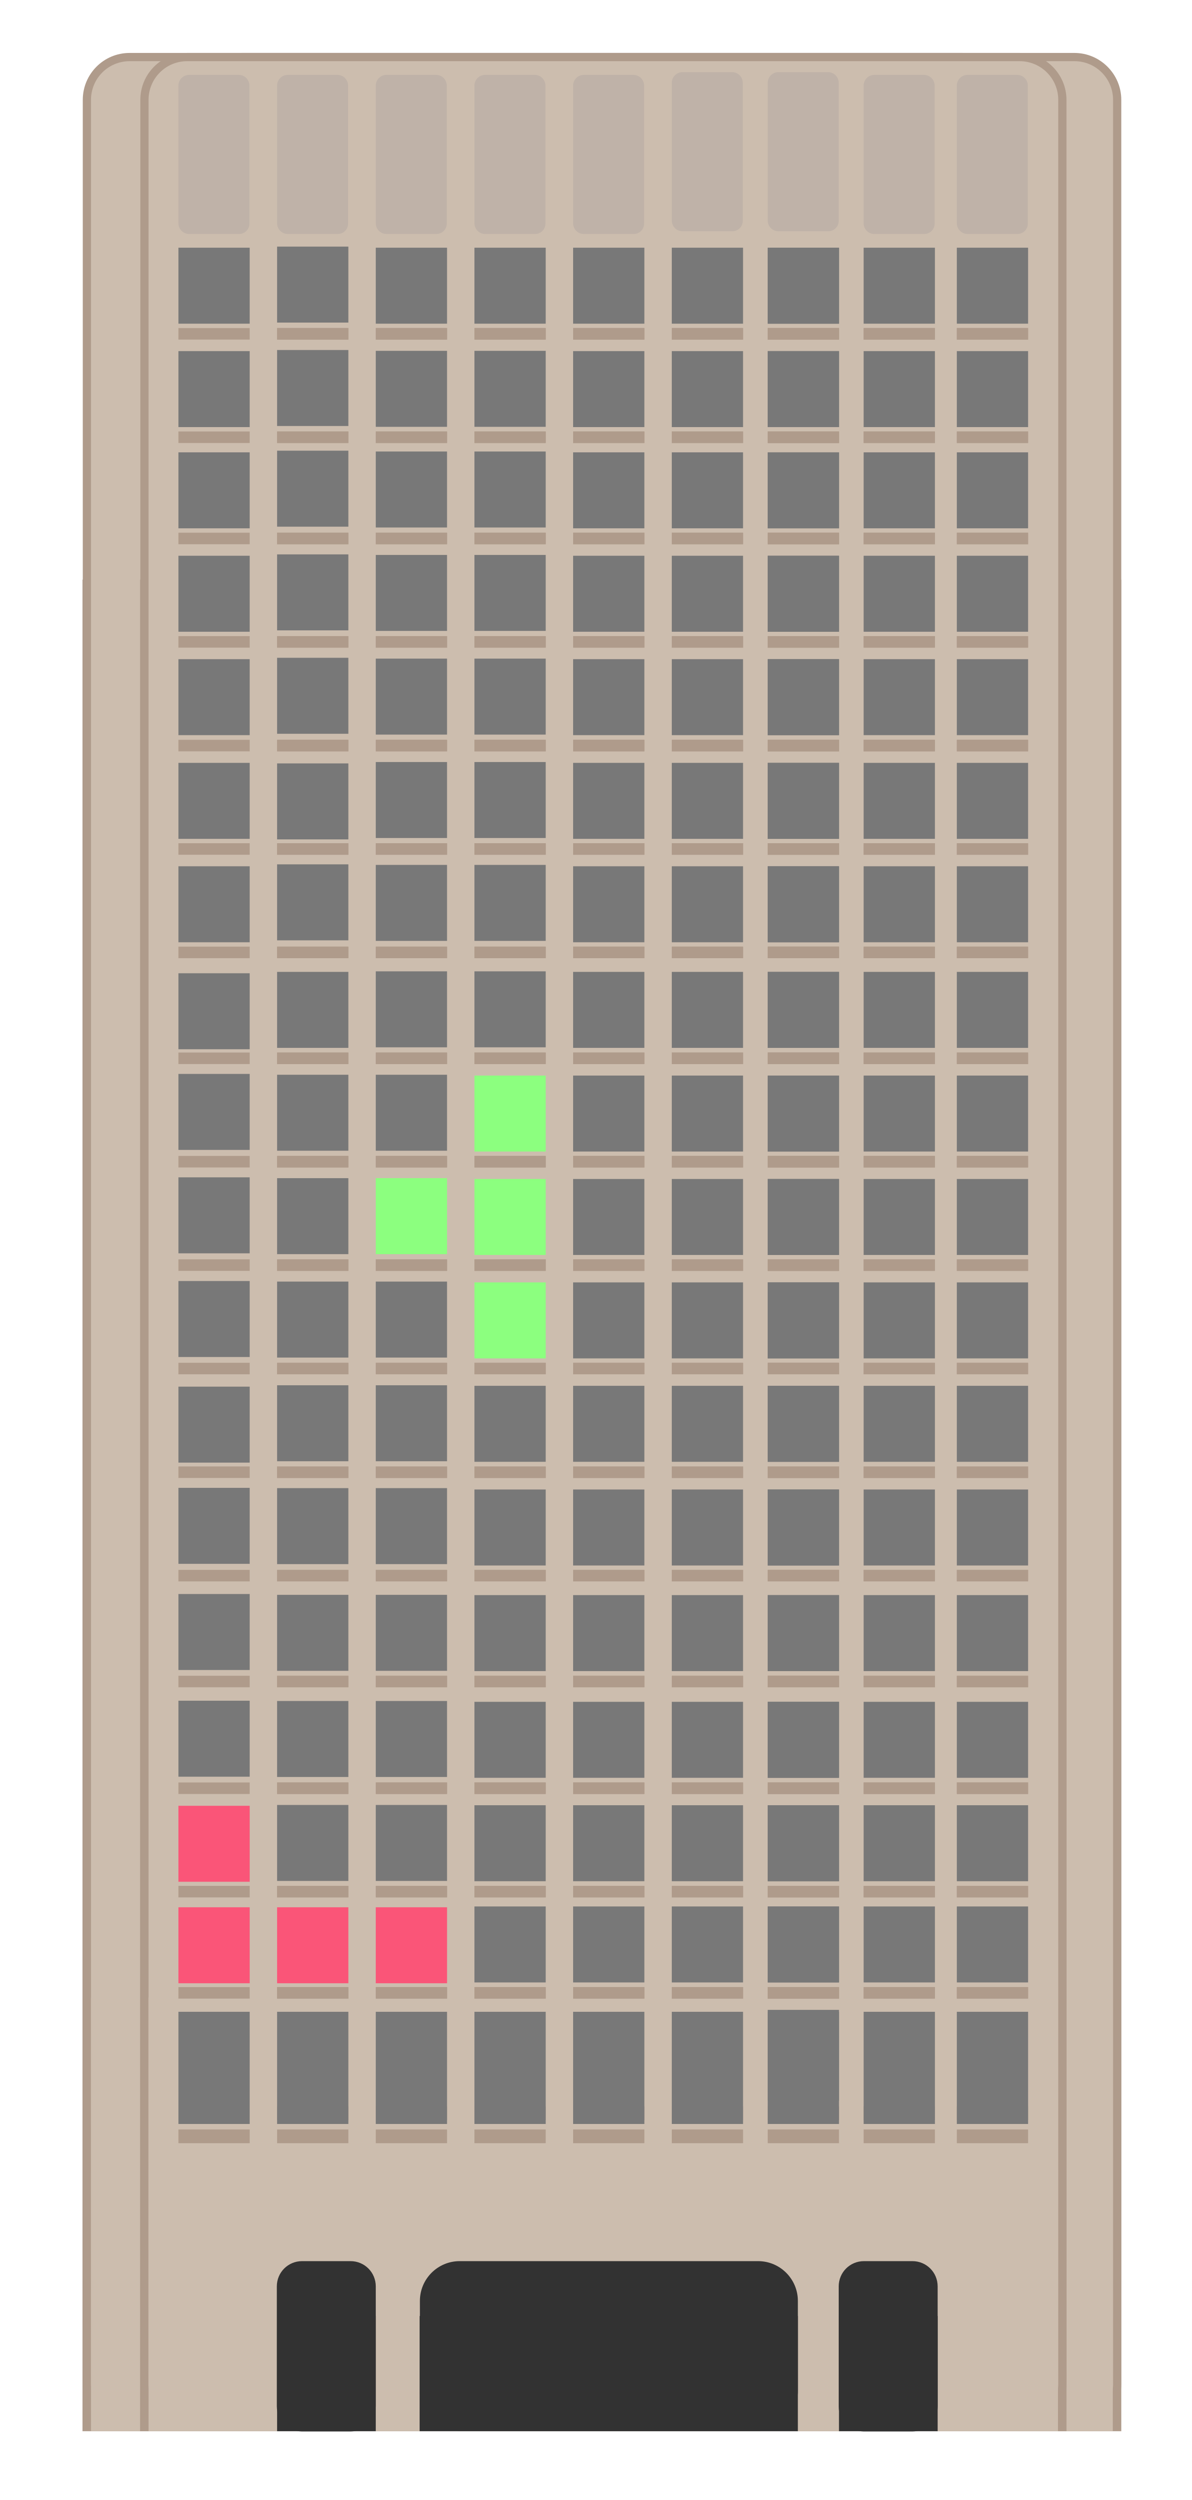 <?xml version="1.0" encoding="utf-8"?>
<!-- Generator: Adobe Illustrator 22.0.1, SVG Export Plug-In . SVG Version: 6.00 Build 0)  -->
<svg version="1.1" id="Layer_1" xmlns="http://www.w3.org/2000/svg" xmlns:xlink="http://www.w3.org/1999/xlink" x="0px" y="0px"
	 viewBox="0 0 434.9 911.3" style="enable-background:new 0 0 434.9 911.3;" xml:space="preserve">
<style type="text/css">
	.st0{fill:#CCBDAE;}
	.st1{fill:#AF9B8B;}
	.st2{fill:none;}
	.st3{fill:#787878;}
	.st4{fill:#8CFF7F;}
	.st5{fill:#323232;}
	.st6{fill:#BFB2A8;}
	.st7{opacity:0.9;fill:#FF4A73;enable-background:new    ;}
</style>
<g>
	<g>
		<rect x="73.6" y="213.8" class="st0" width="333" height="670"/>
		<path class="st1" d="M404.1,216.3v665h-328v-665L404.1,216.3 M409.1,211.3h-338v675h338V211.3L409.1,211.3z"/>
	</g>
	<g>
		<g>
			<path class="st0" d="M88.3,884.8c-8.6,0-15.6-7-15.6-15.6V36.4c0-8.6,7-15.6,15.6-15.6H392c8.6,0,15.6,7,15.6,15.6v832.7
				c0,8.6-7,15.6-15.6,15.6L88.3,884.8L88.3,884.8z"/>
			<path class="st1" d="M392,22.3c7.8,0,14.1,6.3,14.1,14.1v832.7c0,7.8-6.3,14.1-14.1,14.1H88.3c-7.8,0-14.1-6.3-14.1-14.1V36.4
				c0-7.8,6.3-14.1,14.1-14.1L392,22.3 M392,19.3H88.3c-9.5,0-17.1,7.7-17.1,17.1v832.7c0,9.5,7.7,17.1,17.1,17.1H392
				c9.5,0,17.1-7.7,17.1-17.1V36.4C409.1,27,401.4,19.3,392,19.3L392,19.3z"/>
		</g>
		<g>
			<rect x="74.2" y="728.2" class="st0" width="331.8" height="158.1"/>
		</g>
	</g>
</g>
<g>
	<g>
		<rect x="32.6" y="213.8" class="st0" width="333" height="670"/>
		<path class="st1" d="M363.1,216.3v665h-328v-665L363.1,216.3 M368.1,211.3h-338v675h338V211.3L368.1,211.3z"/>
	</g>
	<g>
		<g>
			<path class="st0" d="M47.3,884.8c-8.6,0-15.6-7-15.6-15.6V36.4c0-8.6,7-15.6,15.6-15.6H351c8.6,0,15.6,7,15.6,15.6v832.7
				c0,8.6-7,15.6-15.6,15.6L47.3,884.8L47.3,884.8z"/>
			<path class="st1" d="M351,22.3c7.8,0,14.1,6.3,14.1,14.1v832.7c0,7.8-6.3,14.1-14.1,14.1H47.3c-7.8,0-14.1-6.3-14.1-14.1V36.4
				c0-7.8,6.3-14.1,14.1-14.1L351,22.3 M351,19.3H47.3c-9.5,0-17.1,7.7-17.1,17.1v832.7c0,9.5,7.7,17.1,17.1,17.1H351
				c9.5,0,17.1-7.7,17.1-17.1V36.4C368.1,27,360.4,19.3,351,19.3L351,19.3z"/>
		</g>
		<g>
			<rect x="33.2" y="728.2" class="st0" width="331.8" height="158.1"/>
		</g>
	</g>
</g>
<g>
	<g>
		<rect x="53.6" y="213.8" class="st0" width="333" height="670"/>
		<path class="st1" d="M384.1,216.3v665h-328v-665L384.1,216.3 M389.1,211.3h-338v675h338V211.3L389.1,211.3z"/>
	</g>
	<g>
		<g>
			<path class="st0" d="M68.3,884.8c-8.6,0-15.6-7-15.6-15.6V36.4c0-8.6,7-15.6,15.6-15.6H372c8.6,0,15.6,7,15.6,15.6v832.7
				c0,8.6-7,15.6-15.6,15.6L68.3,884.8L68.3,884.8z"/>
			<path class="st1" d="M372,22.3c7.8,0,14.1,6.3,14.1,14.1v832.7c0,7.8-6.3,14.1-14.1,14.1H68.3c-7.8,0-14.1-6.3-14.1-14.1V36.4
				c0-7.8,6.3-14.1,14.1-14.1H372 M372,19.3H68.3c-9.5,0-17.1,7.7-17.1,17.1v832.7c0,9.5,7.7,17.1,17.1,17.1H372
				c9.5,0,17.1-7.7,17.1-17.1V36.4C389.1,27,381.4,19.3,372,19.3L372,19.3z"/>
		</g>
		<g>
			<rect x="54.2" y="728.2" class="st0" width="331.8" height="158.1"/>
		</g>
	</g>
</g>
<line class="st2" x1="-98.9" y1="228.3" x2="-98.9" y2="228.3"/>
<line class="st2" x1="-72.9" y1="218.3" x2="-72.9" y2="218.3"/>
<rect x="101.1" y="119.6" class="st1" width="26" height="4.2"/>
<rect x="137.1" y="119.6" class="st1" width="26" height="4.2"/>
<rect x="65.1" y="90.3" class="st3" width="26" height="27.7"/>
<rect x="65.1" y="119.6" class="st1" width="26" height="4.2"/>
<rect x="173.1" y="119.6" class="st1" width="26" height="4.2"/>
<rect x="209.1" y="119.6" class="st1" width="26" height="4.2"/>
<rect x="245.1" y="119.6" class="st1" width="26" height="4.2"/>
<rect x="280.1" y="119.6" class="st1" width="26" height="4.2"/>
<rect x="315.1" y="119.6" class="st1" width="26" height="4.2"/>
<rect x="349.1" y="119.6" class="st1" width="26" height="4.2"/>
<rect x="101.1" y="119.6" class="st1" width="26" height="4.2"/>
<rect x="137.1" y="90.3" class="st3" width="26" height="27.7"/>
<rect x="137.1" y="119.6" class="st1" width="26" height="4.2"/>
<rect x="173.1" y="90.3" class="st3" width="26" height="27.7"/>
<rect x="173.1" y="119.6" class="st1" width="26" height="4.2"/>
<rect x="209.1" y="90.3" class="st3" width="26" height="27.7"/>
<rect x="209.1" y="119.6" class="st1" width="26" height="4.2"/>
<rect x="280.1" y="90.3" class="st3" width="26" height="27.7"/>
<rect x="280.1" y="119.6" class="st1" width="26" height="4.2"/>
<rect x="245.1" y="90.3" class="st3" width="26" height="27.7"/>
<rect x="245.1" y="119.6" class="st1" width="26" height="4.2"/>
<rect x="280.1" y="90.3" class="st3" width="26" height="27.7"/>
<rect x="280.1" y="119.6" class="st1" width="26" height="4.2"/>
<rect x="315.1" y="90.3" class="st3" width="26" height="27.7"/>
<rect x="315.1" y="119.6" class="st1" width="26" height="4.2"/>
<rect x="349.1" y="90.3" class="st3" width="26" height="27.7"/>
<rect x="349.1" y="119.6" class="st1" width="26" height="4.2"/>
<rect x="101.1" y="157.3" class="st1" width="26" height="4.2"/>
<rect x="137.1" y="157.3" class="st1" width="26" height="4.2"/>
<rect x="65.1" y="128" class="st3" width="26" height="27.7"/>
<rect x="65.1" y="157.3" class="st1" width="26" height="4.2"/>
<rect x="173.1" y="157.3" class="st1" width="26" height="4.2"/>
<rect x="209.1" y="157.3" class="st1" width="26" height="4.2"/>
<rect x="245.1" y="157.3" class="st1" width="26" height="4.2"/>
<rect x="280.1" y="157.3" class="st1" width="26" height="4.2"/>
<rect x="315.1" y="157.3" class="st1" width="26" height="4.2"/>
<rect x="349.1" y="157.3" class="st1" width="26" height="4.2"/>
<rect x="101.1" y="157.3" class="st1" width="26" height="4.2"/>
<rect x="137.1" y="157.3" class="st1" width="26" height="4.2"/>
<rect x="173.1" y="157.3" class="st1" width="26" height="4.2"/>
<rect x="209.1" y="128" class="st3" width="26" height="27.7"/>
<rect x="209.1" y="157.3" class="st1" width="26" height="4.2"/>
<rect x="280.1" y="128" class="st3" width="26" height="27.7"/>
<rect x="280.1" y="157.3" class="st1" width="26" height="4.2"/>
<rect x="245.1" y="128" class="st3" width="26" height="27.7"/>
<rect x="245.1" y="157.3" class="st1" width="26" height="4.2"/>
<rect x="280.1" y="128" class="st3" width="26" height="27.7"/>
<rect x="280.1" y="157.3" class="st1" width="26" height="4.2"/>
<rect x="315.1" y="128" class="st3" width="26" height="27.7"/>
<rect x="315.1" y="157.3" class="st1" width="26" height="4.2"/>
<rect x="349.1" y="128" class="st3" width="26" height="27.7"/>
<rect x="349.1" y="157.3" class="st1" width="26" height="4.2"/>
<rect x="101.1" y="194.2" class="st1" width="26" height="4.2"/>
<rect x="137.1" y="194.2" class="st1" width="26" height="4.2"/>
<rect x="65.1" y="164.9" class="st3" width="26" height="27.7"/>
<rect x="65.1" y="194.2" class="st1" width="26" height="4.2"/>
<rect x="173.1" y="194.2" class="st1" width="26" height="4.2"/>
<rect x="209.1" y="194.2" class="st1" width="26" height="4.2"/>
<rect x="245.1" y="194.2" class="st1" width="26" height="4.2"/>
<rect x="280.1" y="194.2" class="st1" width="26" height="4.2"/>
<rect x="315.1" y="194.2" class="st1" width="26" height="4.2"/>
<rect x="349.1" y="194.2" class="st1" width="26" height="4.2"/>
<rect x="101.1" y="89.9" class="st3" width="26" height="27.7"/>
<rect x="101.1" y="194.2" class="st1" width="26" height="4.2"/>
<rect x="137.1" y="127.9" class="st3" width="26" height="27.7"/>
<rect x="137.1" y="194.2" class="st1" width="26" height="4.2"/>
<rect x="173.1" y="127.9" class="st3" width="26" height="27.7"/>
<rect x="173.1" y="194.2" class="st1" width="26" height="4.2"/>
<rect x="209.1" y="164.9" class="st3" width="26" height="27.7"/>
<rect x="209.1" y="194.2" class="st1" width="26" height="4.2"/>
<rect x="280.1" y="164.9" class="st3" width="26" height="27.7"/>
<rect x="280.1" y="194.2" class="st1" width="26" height="4.2"/>
<rect x="245.1" y="164.9" class="st3" width="26" height="27.7"/>
<rect x="245.1" y="194.2" class="st1" width="26" height="4.2"/>
<rect x="280.1" y="164.9" class="st3" width="26" height="27.7"/>
<rect x="280.1" y="194.2" class="st1" width="26" height="4.2"/>
<rect x="315.1" y="164.9" class="st3" width="26" height="27.7"/>
<rect x="315.1" y="194.2" class="st1" width="26" height="4.2"/>
<rect x="349.1" y="164.9" class="st3" width="26" height="27.7"/>
<rect x="349.1" y="194.2" class="st1" width="26" height="4.2"/>
<rect x="101.1" y="231.9" class="st1" width="26" height="4.2"/>
<rect x="137.1" y="231.9" class="st1" width="26" height="4.2"/>
<rect x="65.1" y="202.6" class="st3" width="26" height="27.7"/>
<rect x="65.1" y="231.9" class="st1" width="26" height="4.2"/>
<rect x="173.1" y="231.9" class="st1" width="26" height="4.2"/>
<rect x="209.1" y="231.9" class="st1" width="26" height="4.2"/>
<rect x="245.1" y="231.9" class="st1" width="26" height="4.2"/>
<rect x="280.1" y="231.9" class="st1" width="26" height="4.2"/>
<rect x="315.1" y="231.9" class="st1" width="26" height="4.2"/>
<rect x="349.1" y="231.9" class="st1" width="26" height="4.2"/>
<rect x="101.1" y="127.6" class="st3" width="26" height="27.7"/>
<rect x="101.1" y="231.9" class="st1" width="26" height="4.2"/>
<rect x="137.1" y="164.6" class="st3" width="26" height="27.7"/>
<rect x="137.1" y="231.9" class="st1" width="26" height="4.2"/>
<rect x="173.1" y="164.6" class="st3" width="26" height="27.7"/>
<rect x="173.1" y="231.9" class="st1" width="26" height="4.2"/>
<rect x="209.1" y="202.6" class="st3" width="26" height="27.7"/>
<rect x="209.1" y="231.9" class="st1" width="26" height="4.2"/>
<rect x="280.1" y="202.6" class="st3" width="26" height="27.7"/>
<rect x="280.1" y="231.9" class="st1" width="26" height="4.2"/>
<rect x="245.1" y="202.6" class="st3" width="26" height="27.7"/>
<rect x="245.1" y="231.9" class="st1" width="26" height="4.2"/>
<rect x="280.1" y="202.6" class="st3" width="26" height="27.7"/>
<rect x="280.1" y="231.9" class="st1" width="26" height="4.2"/>
<rect x="315.1" y="202.6" class="st3" width="26" height="27.7"/>
<rect x="315.1" y="231.9" class="st1" width="26" height="4.2"/>
<rect x="349.1" y="202.6" class="st3" width="26" height="27.7"/>
<rect x="349.1" y="231.9" class="st1" width="26" height="4.2"/>
<rect x="101.1" y="269.7" class="st1" width="26" height="4.2"/>
<rect x="137.1" y="269.7" class="st1" width="26" height="4.2"/>
<rect x="65.1" y="240.3" class="st3" width="26" height="27.7"/>
<rect x="65.1" y="269.7" class="st1" width="26" height="4.2"/>
<rect x="173.1" y="269.7" class="st1" width="26" height="4.2"/>
<rect x="209.1" y="269.7" class="st1" width="26" height="4.2"/>
<rect x="245.1" y="269.7" class="st1" width="26" height="4.2"/>
<rect x="280.1" y="269.7" class="st1" width="26" height="4.2"/>
<rect x="315.1" y="269.7" class="st1" width="26" height="4.2"/>
<rect x="349.1" y="269.7" class="st1" width="26" height="4.2"/>
<rect x="101.1" y="164.3" class="st3" width="26" height="27.7"/>
<rect x="101.1" y="269.7" class="st1" width="26" height="4.2"/>
<rect x="137.1" y="202.3" class="st3" width="26" height="27.7"/>
<rect x="137.1" y="269.7" class="st1" width="26" height="4.2"/>
<rect x="173.1" y="202.3" class="st3" width="26" height="27.7"/>
<rect x="173.1" y="269.7" class="st1" width="26" height="4.2"/>
<rect x="209.1" y="240.3" class="st3" width="26" height="27.7"/>
<rect x="209.1" y="269.7" class="st1" width="26" height="4.2"/>
<rect x="280.1" y="240.3" class="st3" width="26" height="27.7"/>
<rect x="280.1" y="269.7" class="st1" width="26" height="4.2"/>
<rect x="245.1" y="240.3" class="st3" width="26" height="27.7"/>
<rect x="245.1" y="269.7" class="st1" width="26" height="4.2"/>
<rect x="280.1" y="240.3" class="st3" width="26" height="27.7"/>
<rect x="280.1" y="269.7" class="st1" width="26" height="4.2"/>
<rect x="315.1" y="240.3" class="st3" width="26" height="27.7"/>
<rect x="315.1" y="269.7" class="st1" width="26" height="4.2"/>
<rect x="349.1" y="240.3" class="st3" width="26" height="27.7"/>
<rect x="349.1" y="269.7" class="st1" width="26" height="4.2"/>
<rect x="101.1" y="307.4" class="st1" width="26" height="4.2"/>
<rect x="137.1" y="307.4" class="st1" width="26" height="4.2"/>
<rect x="65.1" y="278.1" class="st3" width="26" height="27.7"/>
<rect x="65.1" y="307.4" class="st1" width="26" height="4.2"/>
<rect x="173.1" y="307.4" class="st1" width="26" height="4.2"/>
<rect x="209.1" y="307.4" class="st1" width="26" height="4.2"/>
<rect x="245.1" y="307.4" class="st1" width="26" height="4.2"/>
<rect x="280.1" y="307.4" class="st1" width="26" height="4.2"/>
<rect x="315.1" y="307.4" class="st1" width="26" height="4.2"/>
<rect x="349.1" y="307.4" class="st1" width="26" height="4.2"/>
<rect x="101.1" y="202.1" class="st3" width="26" height="27.7"/>
<rect x="101.1" y="307.4" class="st1" width="26" height="4.2"/>
<rect x="137.1" y="240.1" class="st3" width="26" height="27.7"/>
<rect x="137.1" y="307.4" class="st1" width="26" height="4.2"/>
<rect x="173.1" y="240.1" class="st3" width="26" height="27.7"/>
<rect x="173.1" y="307.4" class="st1" width="26" height="4.2"/>
<rect x="209.1" y="278.1" class="st3" width="26" height="27.7"/>
<rect x="209.1" y="307.4" class="st1" width="26" height="4.2"/>
<rect x="280.1" y="278.1" class="st3" width="26" height="27.7"/>
<rect x="280.1" y="307.4" class="st1" width="26" height="4.2"/>
<rect x="245.1" y="278.1" class="st3" width="26" height="27.7"/>
<rect x="245.1" y="307.4" class="st1" width="26" height="4.2"/>
<rect x="280.1" y="278.1" class="st3" width="26" height="27.7"/>
<rect x="280.1" y="307.4" class="st1" width="26" height="4.2"/>
<rect x="315.1" y="278.1" class="st3" width="26" height="27.7"/>
<rect x="315.1" y="307.4" class="st1" width="26" height="4.2"/>
<rect x="349.1" y="278.1" class="st3" width="26" height="27.7"/>
<rect x="349.1" y="307.4" class="st1" width="26" height="4.2"/>
<rect x="101.1" y="345.1" class="st1" width="26" height="4.2"/>
<rect x="137.1" y="345.1" class="st1" width="26" height="4.2"/>
<rect x="65.1" y="315.8" class="st3" width="26" height="27.7"/>
<rect x="65.1" y="345.1" class="st1" width="26" height="4.2"/>
<rect x="173.1" y="345.1" class="st1" width="26" height="4.2"/>
<rect x="209.1" y="345.1" class="st1" width="26" height="4.2"/>
<rect x="245.1" y="345.1" class="st1" width="26" height="4.2"/>
<rect x="280.1" y="345.1" class="st1" width="26" height="4.2"/>
<rect x="315.1" y="345.1" class="st1" width="26" height="4.2"/>
<rect x="349.1" y="345.1" class="st1" width="26" height="4.2"/>
<rect x="101.1" y="239.8" class="st3" width="26" height="27.7"/>
<rect x="101.1" y="345.1" class="st1" width="26" height="4.2"/>
<rect x="137.1" y="277.8" class="st3" width="26" height="27.7"/>
<rect x="137.1" y="345.1" class="st1" width="26" height="4.2"/>
<rect x="173.1" y="277.8" class="st3" width="26" height="27.7"/>
<rect x="173.1" y="345.1" class="st1" width="26" height="4.2"/>
<rect x="209.1" y="315.8" class="st3" width="26" height="27.7"/>
<rect x="209.1" y="345.1" class="st1" width="26" height="4.2"/>
<rect x="280.1" y="315.8" class="st3" width="26" height="27.7"/>
<rect x="280.1" y="345.1" class="st1" width="26" height="4.2"/>
<rect x="245.1" y="315.8" class="st3" width="26" height="27.7"/>
<rect x="245.1" y="345.1" class="st1" width="26" height="4.2"/>
<rect x="280.1" y="315.8" class="st3" width="26" height="27.7"/>
<rect x="280.1" y="345.1" class="st1" width="26" height="4.2"/>
<rect x="315.1" y="315.8" class="st3" width="26" height="27.7"/>
<rect x="315.1" y="345.1" class="st1" width="26" height="4.2"/>
<rect x="349.1" y="315.8" class="st3" width="26" height="27.7"/>
<rect x="349.1" y="345.1" class="st1" width="26" height="4.2"/>
<rect x="101.1" y="383.7" class="st1" width="26" height="4.2"/>
<rect x="137.1" y="383.7" class="st1" width="26" height="4.2"/>
<rect x="65.1" y="383.7" class="st1" width="26" height="4.2"/>
<rect x="173.1" y="383.7" class="st1" width="26" height="4.2"/>
<rect x="209.1" y="383.7" class="st1" width="26" height="4.2"/>
<rect x="245.1" y="383.7" class="st1" width="26" height="4.2"/>
<rect x="280.1" y="383.7" class="st1" width="26" height="4.2"/>
<rect x="315.1" y="383.7" class="st1" width="26" height="4.2"/>
<rect x="349.1" y="383.7" class="st1" width="26" height="4.2"/>
<rect x="101.1" y="278.3" class="st3" width="26" height="27.7"/>
<rect x="101.1" y="383.7" class="st1" width="26" height="4.2"/>
<rect x="137.1" y="315.3" class="st3" width="26" height="27.7"/>
<rect x="137.1" y="383.7" class="st1" width="26" height="4.2"/>
<rect x="173.1" y="315.3" class="st3" width="26" height="27.7"/>
<rect x="173.1" y="383.7" class="st1" width="26" height="4.2"/>
<rect x="209.1" y="354.3" class="st3" width="26" height="27.7"/>
<rect x="209.1" y="383.7" class="st1" width="26" height="4.2"/>
<rect x="280.1" y="354.3" class="st3" width="26" height="27.7"/>
<rect x="280.1" y="383.7" class="st1" width="26" height="4.2"/>
<rect x="245.1" y="354.3" class="st3" width="26" height="27.7"/>
<rect x="245.1" y="383.7" class="st1" width="26" height="4.2"/>
<rect x="280.1" y="354.3" class="st3" width="26" height="27.7"/>
<rect x="280.1" y="383.7" class="st1" width="26" height="4.2"/>
<rect x="315.1" y="354.3" class="st3" width="26" height="27.7"/>
<rect x="315.1" y="383.7" class="st1" width="26" height="4.2"/>
<rect x="349.1" y="354.3" class="st3" width="26" height="27.7"/>
<rect x="349.1" y="383.7" class="st1" width="26" height="4.2"/>
<rect x="101.1" y="421.4" class="st1" width="26" height="4.2"/>
<rect x="137.1" y="421.4" class="st1" width="26" height="4.2"/>
<rect x="65.1" y="421.4" class="st1" width="26" height="4.2"/>
<rect x="173.1" y="421.4" class="st1" width="26" height="4.2"/>
<rect x="209.1" y="421.4" class="st1" width="26" height="4.2"/>
<rect x="245.1" y="421.4" class="st1" width="26" height="4.2"/>
<rect x="280.1" y="421.4" class="st1" width="26" height="4.2"/>
<rect x="315.1" y="421.4" class="st1" width="26" height="4.2"/>
<rect x="349.1" y="421.4" class="st1" width="26" height="4.2"/>
<rect x="101.1" y="315.1" class="st3" width="26" height="27.7"/>
<rect x="101.1" y="421.4" class="st1" width="26" height="4.2"/>
<rect x="137.1" y="354.1" class="st3" width="26" height="27.7"/>
<rect x="137.1" y="421.4" class="st1" width="26" height="4.2"/>
<rect x="173.1" y="354.1" class="st3" width="26" height="27.7"/>
<rect x="173.1" y="421.4" class="st1" width="26" height="4.2"/>
<rect x="209.1" y="392.1" class="st3" width="26" height="27.7"/>
<rect x="209.1" y="421.4" class="st1" width="26" height="4.2"/>
<rect x="280.1" y="392.1" class="st3" width="26" height="27.7"/>
<rect x="280.1" y="421.4" class="st1" width="26" height="4.2"/>
<rect x="245.1" y="392.1" class="st3" width="26" height="27.7"/>
<rect x="245.1" y="421.4" class="st1" width="26" height="4.2"/>
<rect x="280.1" y="392.1" class="st3" width="26" height="27.7"/>
<rect x="280.1" y="421.4" class="st1" width="26" height="4.2"/>
<rect x="315.1" y="392.1" class="st3" width="26" height="27.7"/>
<rect x="315.1" y="421.4" class="st1" width="26" height="4.2"/>
<rect x="349.1" y="392.1" class="st3" width="26" height="27.7"/>
<rect x="349.1" y="421.4" class="st1" width="26" height="4.2"/>
<rect x="101.1" y="459.1" class="st1" width="26" height="4.2"/>
<rect x="137.1" y="459.1" class="st1" width="26" height="4.2"/>
<rect x="65.1" y="354.8" class="st3" width="26" height="27.7"/>
<rect x="65.1" y="459.1" class="st1" width="26" height="4.2"/>
<rect x="173.1" y="459.1" class="st1" width="26" height="4.2"/>
<rect x="209.1" y="459.1" class="st1" width="26" height="4.2"/>
<rect x="245.1" y="459.1" class="st1" width="26" height="4.2"/>
<rect x="280.1" y="459.1" class="st1" width="26" height="4.2"/>
<rect x="315.1" y="459.1" class="st1" width="26" height="4.2"/>
<rect x="349.1" y="459.1" class="st1" width="26" height="4.2"/>
<rect x="101.1" y="391.8" class="st3" width="26" height="27.7"/>
<rect x="101.1" y="459.1" class="st1" width="26" height="4.2"/>
<rect x="137.1" y="391.8" class="st3" width="26" height="27.7"/>
<rect x="137.1" y="459.1" class="st1" width="26" height="4.2"/>
<rect x="173.1" y="429.8" class="st4" width="26" height="27.7"/>
<rect x="173.1" y="459.1" class="st1" width="26" height="4.2"/>
<rect x="209.1" y="429.8" class="st3" width="26" height="27.7"/>
<rect x="209.1" y="459.1" class="st1" width="26" height="4.2"/>
<rect x="280.1" y="429.8" class="st3" width="26" height="27.7"/>
<rect x="280.1" y="459.1" class="st1" width="26" height="4.2"/>
<rect x="245.1" y="429.8" class="st3" width="26" height="27.7"/>
<rect x="245.1" y="459.1" class="st1" width="26" height="4.2"/>
<rect x="280.1" y="429.8" class="st3" width="26" height="27.7"/>
<rect x="280.1" y="459.1" class="st1" width="26" height="4.2"/>
<rect x="315.1" y="429.8" class="st3" width="26" height="27.7"/>
<rect x="315.1" y="459.1" class="st1" width="26" height="4.2"/>
<rect x="349.1" y="429.8" class="st3" width="26" height="27.7"/>
<rect x="349.1" y="459.1" class="st1" width="26" height="4.2"/>
<rect x="101.1" y="496.8" class="st1" width="26" height="4.2"/>
<rect x="137.1" y="496.8" class="st1" width="26" height="4.2"/>
<rect x="65.1" y="391.5" class="st3" width="26" height="27.7"/>
<rect x="65.1" y="496.8" class="st1" width="26" height="4.2"/>
<rect x="173.1" y="496.8" class="st1" width="26" height="4.2"/>
<rect x="209.1" y="496.8" class="st1" width="26" height="4.2"/>
<rect x="245.1" y="496.8" class="st1" width="26" height="4.2"/>
<rect x="280.1" y="496.8" class="st1" width="26" height="4.2"/>
<rect x="315.1" y="496.8" class="st1" width="26" height="4.2"/>
<rect x="349.1" y="496.8" class="st1" width="26" height="4.2"/>
<rect x="101.1" y="429.5" class="st3" width="26" height="27.7"/>
<rect x="101.1" y="496.8" class="st1" width="26" height="4.2"/>
<rect x="137.1" y="429.5" class="st4" width="26" height="27.7"/>
<rect x="137.1" y="496.8" class="st1" width="26" height="4.2"/>
<rect x="173.1" y="467.5" class="st4" width="26" height="27.7"/>
<rect x="173.1" y="496.8" class="st1" width="26" height="4.2"/>
<rect x="209.1" y="467.5" class="st3" width="26" height="27.7"/>
<rect x="209.1" y="496.8" class="st1" width="26" height="4.2"/>
<rect x="280.1" y="467.5" class="st3" width="26" height="27.7"/>
<rect x="280.1" y="496.8" class="st1" width="26" height="4.2"/>
<rect x="245.1" y="467.5" class="st3" width="26" height="27.7"/>
<rect x="245.1" y="496.8" class="st1" width="26" height="4.2"/>
<rect x="280.1" y="467.5" class="st3" width="26" height="27.7"/>
<rect x="280.1" y="496.8" class="st1" width="26" height="4.2"/>
<rect x="315.1" y="467.5" class="st3" width="26" height="27.7"/>
<rect x="315.1" y="496.8" class="st1" width="26" height="4.2"/>
<rect x="349.1" y="467.5" class="st3" width="26" height="27.7"/>
<rect x="349.1" y="496.8" class="st1" width="26" height="4.2"/>
<rect x="101.1" y="534.6" class="st1" width="26" height="4.2"/>
<rect x="137.1" y="534.6" class="st1" width="26" height="4.2"/>
<rect x="65.1" y="429.2" class="st3" width="26" height="27.7"/>
<rect x="65.1" y="534.6" class="st1" width="26" height="4.2"/>
<rect x="173.1" y="534.6" class="st1" width="26" height="4.2"/>
<rect x="209.1" y="534.6" class="st1" width="26" height="4.2"/>
<rect x="245.1" y="534.6" class="st1" width="26" height="4.2"/>
<rect x="280.1" y="534.6" class="st1" width="26" height="4.2"/>
<rect x="315.1" y="534.6" class="st1" width="26" height="4.2"/>
<rect x="349.1" y="534.6" class="st1" width="26" height="4.2"/>
<rect x="101.1" y="467.2" class="st3" width="26" height="27.7"/>
<rect x="101.1" y="534.6" class="st1" width="26" height="4.2"/>
<rect x="137.1" y="467.2" class="st3" width="26" height="27.7"/>
<rect x="137.1" y="534.6" class="st1" width="26" height="4.2"/>
<rect x="173.1" y="505.2" class="st3" width="26" height="27.7"/>
<rect x="173.1" y="534.6" class="st1" width="26" height="4.2"/>
<rect x="209.1" y="505.2" class="st3" width="26" height="27.7"/>
<rect x="209.1" y="534.6" class="st1" width="26" height="4.2"/>
<rect x="280.1" y="505.2" class="st3" width="26" height="27.7"/>
<rect x="280.1" y="534.6" class="st1" width="26" height="4.2"/>
<rect x="245.1" y="505.2" class="st3" width="26" height="27.7"/>
<rect x="245.1" y="534.6" class="st1" width="26" height="4.2"/>
<rect x="280.1" y="505.2" class="st3" width="26" height="27.7"/>
<rect x="280.1" y="534.6" class="st1" width="26" height="4.2"/>
<rect x="315.1" y="505.2" class="st3" width="26" height="27.7"/>
<rect x="315.1" y="534.6" class="st1" width="26" height="4.2"/>
<rect x="349.1" y="505.2" class="st3" width="26" height="27.7"/>
<rect x="349.1" y="534.6" class="st1" width="26" height="4.2"/>
<rect x="101.1" y="572.3" class="st1" width="26" height="4.2"/>
<rect x="137.1" y="572.3" class="st1" width="26" height="4.2"/>
<rect x="65.1" y="467" class="st3" width="26" height="27.7"/>
<rect x="65.1" y="572.3" class="st1" width="26" height="4.2"/>
<rect x="173.1" y="572.3" class="st1" width="26" height="4.2"/>
<rect x="209.1" y="572.3" class="st1" width="26" height="4.2"/>
<rect x="245.1" y="572.3" class="st1" width="26" height="4.2"/>
<rect x="280.1" y="572.3" class="st1" width="26" height="4.2"/>
<rect x="315.1" y="572.3" class="st1" width="26" height="4.2"/>
<rect x="349.1" y="572.3" class="st1" width="26" height="4.2"/>
<rect x="101.1" y="505" class="st3" width="26" height="27.7"/>
<rect x="101.1" y="572.3" class="st1" width="26" height="4.2"/>
<rect x="137.1" y="505" class="st3" width="26" height="27.7"/>
<rect x="137.1" y="572.3" class="st1" width="26" height="4.2"/>
<rect x="173.1" y="543" class="st3" width="26" height="27.7"/>
<rect x="173.1" y="572.3" class="st1" width="26" height="4.2"/>
<rect x="209.1" y="543" class="st3" width="26" height="27.7"/>
<rect x="209.1" y="572.3" class="st1" width="26" height="4.2"/>
<rect x="280.1" y="543" class="st3" width="26" height="27.7"/>
<rect x="280.1" y="572.3" class="st1" width="26" height="4.2"/>
<rect x="245.1" y="543" class="st3" width="26" height="27.7"/>
<rect x="245.1" y="572.3" class="st1" width="26" height="4.2"/>
<rect x="280.1" y="543" class="st3" width="26" height="27.7"/>
<rect x="280.1" y="572.3" class="st1" width="26" height="4.2"/>
<rect x="315.1" y="543" class="st3" width="26" height="27.7"/>
<rect x="315.1" y="572.3" class="st1" width="26" height="4.2"/>
<rect x="349.1" y="543" class="st3" width="26" height="27.7"/>
<rect x="349.1" y="572.3" class="st1" width="26" height="4.2"/>
<rect x="101.1" y="610.9" class="st1" width="26" height="4.2"/>
<rect x="137.1" y="610.9" class="st1" width="26" height="4.2"/>
<rect x="65.1" y="505.5" class="st3" width="26" height="27.7"/>
<rect x="65.1" y="610.9" class="st1" width="26" height="4.2"/>
<rect x="173.1" y="610.9" class="st1" width="26" height="4.2"/>
<rect x="209.1" y="610.9" class="st1" width="26" height="4.2"/>
<rect x="245.1" y="610.9" class="st1" width="26" height="4.2"/>
<rect x="280.1" y="610.9" class="st1" width="26" height="4.2"/>
<rect x="315.1" y="610.9" class="st1" width="26" height="4.2"/>
<rect x="349.1" y="610.9" class="st1" width="26" height="4.2"/>
<rect x="101.1" y="542.5" class="st3" width="26" height="27.7"/>
<rect x="101.1" y="610.9" class="st1" width="26" height="4.2"/>
<rect x="137.1" y="542.5" class="st3" width="26" height="27.7"/>
<rect x="137.1" y="610.9" class="st1" width="26" height="4.2"/>
<rect x="173.1" y="581.5" class="st3" width="26" height="27.7"/>
<rect x="173.1" y="610.9" class="st1" width="26" height="4.2"/>
<rect x="209.1" y="581.5" class="st3" width="26" height="27.7"/>
<rect x="209.1" y="610.9" class="st1" width="26" height="4.2"/>
<rect x="280.1" y="581.5" class="st3" width="26" height="27.7"/>
<rect x="280.1" y="610.9" class="st1" width="26" height="4.2"/>
<rect x="245.1" y="581.5" class="st3" width="26" height="27.7"/>
<rect x="245.1" y="610.9" class="st1" width="26" height="4.2"/>
<rect x="280.1" y="581.5" class="st3" width="26" height="27.7"/>
<rect x="280.1" y="610.9" class="st1" width="26" height="4.2"/>
<rect x="315.1" y="581.5" class="st3" width="26" height="27.7"/>
<rect x="315.1" y="610.9" class="st1" width="26" height="4.2"/>
<rect x="349.1" y="581.5" class="st3" width="26" height="27.7"/>
<rect x="349.1" y="610.9" class="st1" width="26" height="4.2"/>
<rect x="101.1" y="649.8" class="st1" width="26" height="4.2"/>
<rect x="137.1" y="649.8" class="st1" width="26" height="4.2"/>
<rect x="65.1" y="542.4" class="st3" width="26" height="27.7"/>
<rect x="65.1" y="649.8" class="st1" width="26" height="4.2"/>
<rect x="173.1" y="649.8" class="st1" width="26" height="4.2"/>
<rect x="209.1" y="649.8" class="st1" width="26" height="4.2"/>
<rect x="245.1" y="649.8" class="st1" width="26" height="4.2"/>
<rect x="280.1" y="649.8" class="st1" width="26" height="4.2"/>
<rect x="315.1" y="649.8" class="st1" width="26" height="4.2"/>
<rect x="349.1" y="649.8" class="st1" width="26" height="4.2"/>
<rect x="101.1" y="581.4" class="st3" width="26" height="27.7"/>
<rect x="101.1" y="649.8" class="st1" width="26" height="4.2"/>
<rect x="137.1" y="581.4" class="st3" width="26" height="27.7"/>
<rect x="137.1" y="649.8" class="st1" width="26" height="4.2"/>
<rect x="173.1" y="620.4" class="st3" width="26" height="27.7"/>
<rect x="173.1" y="649.8" class="st1" width="26" height="4.2"/>
<rect x="209.1" y="620.4" class="st3" width="26" height="27.7"/>
<rect x="209.1" y="649.8" class="st1" width="26" height="4.2"/>
<rect x="280.1" y="620.4" class="st3" width="26" height="27.7"/>
<rect x="280.1" y="649.8" class="st1" width="26" height="4.2"/>
<rect x="245.1" y="620.4" class="st3" width="26" height="27.7"/>
<rect x="245.1" y="649.8" class="st1" width="26" height="4.2"/>
<rect x="280.1" y="620.4" class="st3" width="26" height="27.7"/>
<rect x="280.1" y="649.8" class="st1" width="26" height="4.2"/>
<rect x="315.1" y="620.4" class="st3" width="26" height="27.7"/>
<rect x="315.1" y="649.8" class="st1" width="26" height="4.2"/>
<rect x="349.1" y="620.4" class="st3" width="26" height="27.7"/>
<rect x="349.1" y="649.8" class="st1" width="26" height="4.2"/>
<rect x="101.1" y="687.5" class="st1" width="26" height="4.2"/>
<rect x="137.1" y="687.5" class="st1" width="26" height="4.2"/>
<rect x="65.1" y="687.5" class="st1" width="26" height="4.2"/>
<rect x="173.1" y="687.5" class="st1" width="26" height="4.2"/>
<rect x="209.1" y="687.5" class="st1" width="26" height="4.2"/>
<rect x="245.1" y="687.5" class="st1" width="26" height="4.2"/>
<rect x="280.1" y="687.5" class="st1" width="26" height="4.2"/>
<rect x="315.1" y="687.5" class="st1" width="26" height="4.2"/>
<rect x="349.1" y="687.5" class="st1" width="26" height="4.2"/>
<rect x="101.1" y="687.5" class="st1" width="26" height="4.2"/>
<rect x="137.1" y="687.5" class="st1" width="26" height="4.2"/>
<rect x="173.1" y="658.1" class="st3" width="26" height="27.7"/>
<rect x="173.1" y="687.5" class="st1" width="26" height="4.2"/>
<rect x="209.1" y="658.1" class="st3" width="26" height="27.7"/>
<rect x="209.1" y="687.5" class="st1" width="26" height="4.2"/>
<rect x="280.1" y="658.1" class="st3" width="26" height="27.7"/>
<rect x="280.1" y="687.5" class="st1" width="26" height="4.2"/>
<rect x="245.1" y="658.1" class="st3" width="26" height="27.7"/>
<rect x="245.1" y="687.5" class="st1" width="26" height="4.2"/>
<rect x="280.1" y="658.1" class="st3" width="26" height="27.7"/>
<rect x="280.1" y="687.5" class="st1" width="26" height="4.2"/>
<rect x="315.1" y="658.1" class="st3" width="26" height="27.7"/>
<rect x="315.1" y="687.5" class="st1" width="26" height="4.2"/>
<rect x="349.1" y="658.1" class="st3" width="26" height="27.7"/>
<rect x="349.1" y="687.5" class="st1" width="26" height="4.2"/>
<rect x="101.1" y="724.4" class="st1" width="26" height="4.2"/>
<rect x="137.1" y="724.4" class="st1" width="26" height="4.2"/>
<rect x="65.1" y="620" class="st3" width="26" height="27.7"/>
<rect x="65.1" y="724.4" class="st1" width="26" height="4.2"/>
<rect x="173.1" y="724.4" class="st1" width="26" height="4.2"/>
<rect x="209.1" y="724.4" class="st1" width="26" height="4.2"/>
<rect x="245.1" y="724.4" class="st1" width="26" height="4.2"/>
<rect x="280.1" y="724.4" class="st1" width="26" height="4.2"/>
<rect x="315.1" y="724.4" class="st1" width="26" height="4.2"/>
<rect x="349.1" y="724.4" class="st1" width="26" height="4.2"/>
<rect x="101.1" y="658" class="st3" width="26" height="27.7"/>
<rect x="101.1" y="724.4" class="st1" width="26" height="4.2"/>
<rect x="137.1" y="658" class="st3" width="26" height="27.7"/>
<rect x="137.1" y="724.4" class="st1" width="26" height="4.2"/>
<rect x="173.1" y="695" class="st3" width="26" height="27.7"/>
<rect x="173.1" y="724.4" class="st1" width="26" height="4.2"/>
<rect x="209.1" y="695" class="st3" width="26" height="27.7"/>
<rect x="209.1" y="724.4" class="st1" width="26" height="4.2"/>
<rect x="280.1" y="695" class="st3" width="26" height="27.7"/>
<rect x="280.1" y="724.4" class="st1" width="26" height="4.2"/>
<rect x="245.1" y="695" class="st3" width="26" height="27.7"/>
<rect x="245.1" y="724.4" class="st1" width="26" height="4.2"/>
<rect x="280.1" y="695" class="st3" width="26" height="27.7"/>
<rect x="280.1" y="724.4" class="st1" width="26" height="4.2"/>
<rect x="315.1" y="695" class="st3" width="26" height="27.7"/>
<rect x="315.1" y="724.4" class="st1" width="26" height="4.2"/>
<rect x="349.1" y="695" class="st3" width="26" height="27.7"/>
<rect x="349.1" y="724.4" class="st1" width="26" height="4.2"/>
<rect x="101.1" y="767.9" class="st1" width="26" height="5"/>
<rect x="137.1" y="767.9" class="st1" width="26" height="5"/>
<rect x="65.1" y="733.4" class="st3" width="26" height="40.9"/>
<rect x="65.1" y="776.3" class="st1" width="26" height="5"/>
<rect x="173.1" y="767.9" class="st1" width="26" height="5"/>
<rect x="209.1" y="767.9" class="st1" width="26" height="5"/>
<rect x="245.1" y="767.9" class="st1" width="26" height="5"/>
<rect x="280.1" y="767.9" class="st1" width="26" height="5"/>
<rect x="315.1" y="767.9" class="st1" width="26" height="5"/>
<rect x="349.1" y="767.9" class="st1" width="26" height="5"/>
<rect x="101.1" y="733.4" class="st3" width="26" height="40.9"/>
<rect x="101.1" y="776.3" class="st1" width="26" height="5"/>
<rect x="137.1" y="733.4" class="st3" width="26" height="40.9"/>
<rect x="137.1" y="776.3" class="st1" width="26" height="5"/>
<rect x="173.1" y="733.4" class="st3" width="26" height="40.9"/>
<rect x="173.1" y="776.3" class="st1" width="26" height="5"/>
<rect x="209.1" y="733.4" class="st3" width="26" height="40.9"/>
<rect x="209.1" y="776.3" class="st1" width="26" height="5"/>
<rect x="280.1" y="732.7" class="st3" width="26" height="33.1"/>
<rect x="280.1" y="767.9" class="st1" width="26" height="5"/>
<rect x="245.1" y="733.4" class="st3" width="26" height="40.9"/>
<rect x="245.1" y="776.3" class="st1" width="26" height="5"/>
<rect x="280.1" y="733.4" class="st3" width="26" height="40.9"/>
<rect x="280.1" y="776.3" class="st1" width="26" height="5"/>
<rect x="315.1" y="733.4" class="st3" width="26" height="40.9"/>
<rect x="315.1" y="776.3" class="st1" width="26" height="5"/>
<rect x="349.1" y="733.4" class="st3" width="26" height="40.9"/>
<rect x="349.1" y="776.3" class="st1" width="26" height="5"/>
<rect x="153.1" y="844.3" class="st5" width="138" height="42"/>
<path class="st5" d="M276.6,824.3H167.7c-8,0-14.5,6.5-14.5,14.5v32.9c0,8,6.5,14.5,14.5,14.5h108.9c8,0,14.5-6.5,14.5-14.5v-32.9
	C291.1,830.8,284.6,824.3,276.6,824.3z"/>
<g>
	<rect x="101.1" y="844.3" class="st5" width="36" height="42"/>
	<path class="st5" d="M127.9,824.3h-17.7c-5.1,0-9.2,4.1-9.2,9.2v43.7c0,5.1,4.1,9.2,9.2,9.2h17.7c5.1,0,9.2-4.1,9.2-9.2v-43.7
		C137.1,828.4,133,824.3,127.9,824.3z"/>
</g>
<g>
	<rect x="306.1" y="844.3" class="st5" width="36" height="42"/>
	<path class="st5" d="M332.9,824.3h-17.7c-5.1,0-9.2,4.1-9.2,9.2v43.7c0,5.1,4.1,9.2,9.2,9.2h17.7c5.1,0,9.2-4.1,9.2-9.2v-43.7
		C342.1,828.4,338,824.3,332.9,824.3z"/>
</g>
<path class="st6" d="M302.2,84.3H284c-2.2,0-3.9-1.8-3.9-3.9V30.2c0-2.2,1.8-3.9,3.9-3.9h18.1c2.2,0,3.9,1.8,3.9,3.9v50.1
	C306.1,82.5,304.4,84.3,302.2,84.3z"/>
<path class="st6" d="M337.2,85.3H319c-2.2,0-3.9-1.8-3.9-3.9V31.2c0-2.2,1.8-3.9,3.9-3.9h18.1c2.2,0,3.9,1.8,3.9,3.9v50.1
	C341.1,83.5,339.4,85.3,337.2,85.3z"/>
<path class="st6" d="M371.2,85.3H353c-2.2,0-3.9-1.8-3.9-3.9V31.2c0-2.2,1.8-3.9,3.9-3.9h18.1c2.2,0,3.9,1.8,3.9,3.9v50.1
	C375.1,83.5,373.4,85.3,371.2,85.3z"/>
<path class="st6" d="M267.2,84.3H249c-2.2,0-3.9-1.8-3.9-3.9V30.2c0-2.2,1.8-3.9,3.9-3.9h18.1c2.2,0,3.9,1.8,3.9,3.9v50.1
	C271.1,82.5,269.4,84.3,267.2,84.3z"/>
<path class="st6" d="M231.2,85.3H213c-2.2,0-3.9-1.8-3.9-3.9V31.2c0-2.2,1.8-3.9,3.9-3.9h18.1c2.2,0,3.9,1.8,3.9,3.9v50.1
	C235.1,83.5,233.4,85.3,231.2,85.3z"/>
<path class="st6" d="M195.2,85.3H177c-2.2,0-3.9-1.8-3.9-3.9V31.2c0-2.2,1.8-3.9,3.9-3.9h18.1c2.2,0,3.9,1.8,3.9,3.9v50.1
	C199.1,83.5,197.4,85.3,195.2,85.3z"/>
<path class="st6" d="M159.2,85.3H141c-2.2,0-3.9-1.8-3.9-3.9V31.2c0-2.2,1.8-3.9,3.9-3.9h18.1c2.2,0,3.9,1.8,3.9,3.9v50.1
	C163.1,83.5,161.4,85.3,159.2,85.3z"/>
<path class="st6" d="M123.2,85.3H105c-2.2,0-3.9-1.8-3.9-3.9V31.2c0-2.2,1.8-3.9,3.9-3.9h18.1c2.2,0,3.9,1.8,3.9,3.9v50.1
	C127.1,83.5,125.4,85.3,123.2,85.3z"/>
<path class="st6" d="M87.2,85.3H69c-2.2,0-3.9-1.8-3.9-3.9V31.2c0-2.2,1.8-3.9,3.9-3.9h18.1c2.2,0,3.9,1.8,3.9,3.9v50.1
	C91.1,83.5,89.4,85.3,87.2,85.3z"/>
<rect x="101.1" y="354.3" class="st3" width="26" height="27.7"/>
<rect x="173.1" y="392.1" class="st4" width="26" height="27.7"/>
<rect x="65.1" y="581.1" class="st3" width="26" height="27.7"/>
<rect x="101.1" y="620.1" class="st3" width="26" height="27.7"/>
<rect x="137.1" y="620.1" class="st3" width="26" height="27.7"/>
<rect x="65.1" y="695.3" class="st7" width="26" height="27.7"/>
<rect x="101.1" y="695.3" class="st7" width="26" height="27.7"/>
<rect x="137.1" y="695.3" class="st7" width="26" height="27.7"/>
<rect x="65.1" y="658.3" class="st7" width="26" height="27.7"/>
</svg>
